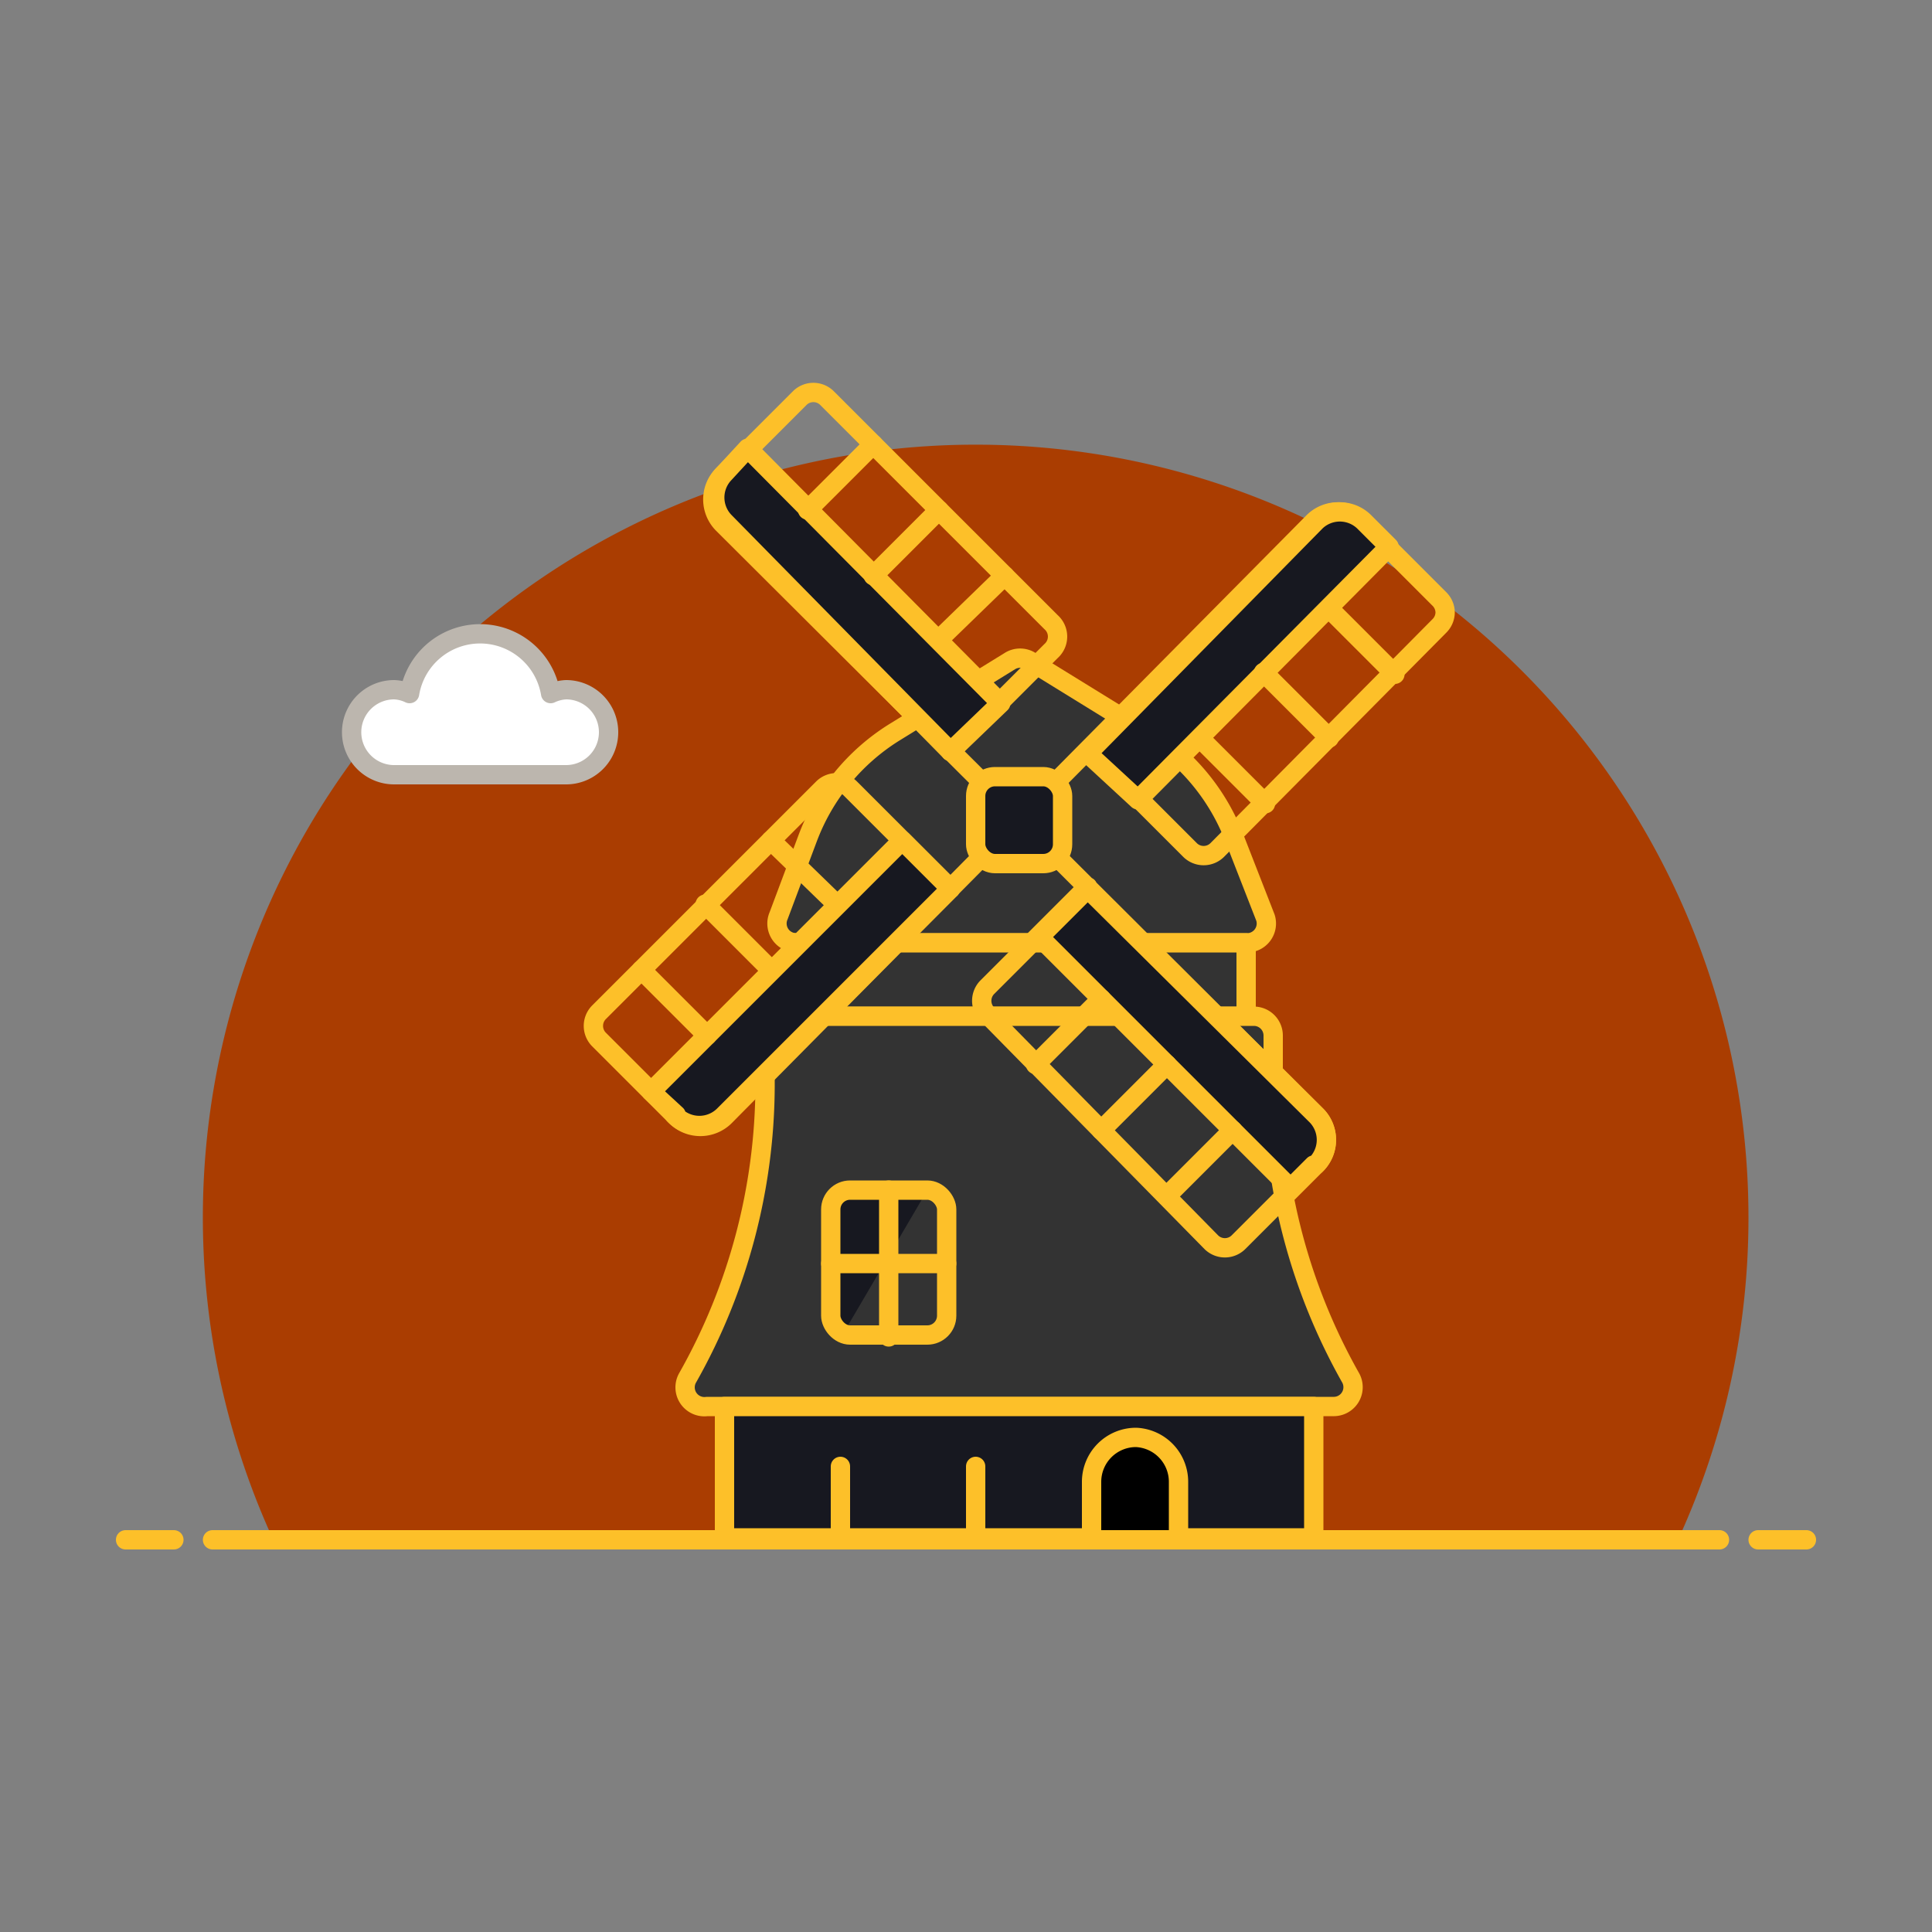 <svg id="windmill" data-name="Layer 1" xmlns="http://www.w3.org/2000/svg" viewBox="0 0 100 100">
  <rect x="0" y="0" width="100" height="100" fill="#808080" stroke="none"/>
  <defs>
    <style>
      .cls-2{
        fill:none
      }
      .cls-2,.cls-7{
        stroke:#fdc029;
        stroke-linejoin:round;
        stroke-linecap:round}
      .cls-5,.cls-7{
        fill:#171820}
      .cls-4{
        fill:#333}
        #windmill {
        display: block;
        margin: 0 auto;
        max-width: 700px;
        }

        .cls-3{
        transform: translateX(150px);
        animation: scroll 20s infinite linear;
        }


        @keyframes scroll {
        from {
            transform: translateX(-50px);
        }
        to {
            transform: translateX(150px);
        }
        }
    </style>
  </defs>
  <path d="M90.5 63.1a40 40 0 1 0-76.4 16.5h72.8a39.9 39.9 0 0 0 3.6-16.4z" fill="#aa3d01"/>
  <path class="cls-2" d="M11 79.7h78M6.5 79.7H9M91 79.7h2.5"/>
  <path class="cls-3" d="M29.3 35.7a2.1 2.1 0 0 0-.8.2 3.7 3.7 0 0 0-7.3 0 2 2 0 0 0-.8-.2 2.2 2.2 0 0 0 0 4.4h8.9a2.2 2.2 0 0 0 0-4.4z" fill="#fff" stroke="#bcb6ae" stroke-linejoin="round"/>
  <path class="cls-4" d="M64.5 48.8a1 1 0 0 0 1-1.3l-1.6-4.1a11 11 0 0 0-4.6-5.5l-6-3.7a1 1 0 0 0-1 0l-6 3.7a11 11 0 0 0-4.5 5.5l-1.5 4a1 1 0 0 0 .9 1.4z"/>
  <path class="cls-2" d="M64.5 48.8a1 1 0 0 0 1-1.3l-1.6-4.1a11 11 0 0 0-4.6-5.5l-6-3.7a1 1 0 0 0-1 0l-6 3.7a11 11 0 0 0-4.5 5.5l-1.5 4a1 1 0 0 0 .9 1.4z"/>
  <path class="cls-4" d="M41 48.8h23.5v3.8H41z"/>
  <path class="cls-2" d="M41 48.8h23.5v3.8H41z"/>
  <path class="cls-4" d="M69 72.8a1 1 0 0 0 .9-1.5 31 31 0 0 1-4-15.1v-2.6a1 1 0 0 0-1-1H40.6a1 1 0 0 0-1 1v2.6a30.9 30.9 0 0 1-4 15.1 1 1 0 0 0 1 1.5z"/>
  <path class="cls-2" d="M69 72.8a1 1 0 0 0 .9-1.5 31 31 0 0 1-4-15.1v-2.6a1 1 0 0 0-1-1H40.6a1 1 0 0 0-1 1v2.6a30.9 30.9 0 0 1-4 15.1 1 1 0 0 0 1 1.5z"/>
  <path class="cls-5" d="M37.5 72.8H68v6.8H37.5z"/>
  <path class="cls-2" d="M37.5 72.8H68v6.8H37.5z"/>
  <rect class="cls-4" x="43" y="61.6" width="6" height="7.5" rx="1" ry="1"/>
  <path class="cls-5" d="M48 61.6h-4a1 1 0 0 0-1 1v5.5a1 1 0 0 0 .6 1z"/>
  <rect class="cls-2" x="43" y="61.6" width="6" height="7.5" rx="1" ry="1"/>
  <path class="cls-2" d="M43 65.4h6M46 61.6v7.6"/>
  <path d="M61 79.7h-4.5v-3a2.3 2.3 0 0 1 2.3-2.3 2.3 2.3 0 0 1 2.2 2.3z" fill="black" stroke-linecap="round" stroke="#fdc029" stroke-linejoin="round"/>
  <path class="cls-2" d="M43.5 79.7v-3.8M50.5 79.7v-3.8"/>
  <g class="windmills">
    <animateTransform attributeName="transform" type="rotate" from="0 53 42.5" to="360 53 42.5" dur="10s" repeatDur="indefinite"/>
    <path class="cls-2" d="M49.2 38.9l5.2-5.2a1 1 0 0 0 0-1.5L42.8 20.6a1 1 0 0 0-1.4 0l-4 4a1.8 1.8 0 0 0 0 2.5l30.7 30.6a1.8 1.8 0 0 1 0 2.6l-4 4a1 1 0 0 1-1.4 0L51.1 52.5a1 1 0 0 1 0-1.4l5.2-5.2"/>
    <path class="cls-2" d="M49.2 46L44 40.8a1 1 0 0 0-1.4 0L31 52.4a1 1 0 0 0 0 1.4l4 4a1.8 1.8 0 0 0 2.5 0L68 27a1.8 1.8 0 0 1 2.5 0l4 4a1 1 0 0 1 .3.7 1 1 0 0 1-.3.7L63 44a1 1 0 0 1-1.4 0l-5.2-5.2"/>
    <path class="cls-7" d="M68 60.3l-1.2 1.2-13-13 2.5-2.5 11.8 11.7a1.8 1.8 0 0 1 0 2.6zM51.8 36.4l-2.6 2.5L37.5 27a1.8 1.8 0 0 1 0-2.5l1.2-1.3zM35 57.7l-1.3-1.2 13-13 2.5 2.5-11.7 11.7a1.8 1.8 0 0 1-2.6 0zM58.9 41.4L56.3 39 68.1 27a1.8 1.8 0 0 1 2.5 0l1.3 1.3z"/>
    <path class="cls-2" d="M57 58.5l3.4-3.4M60.4 61.9l3.4-3.4M53.6 55.1l3.4-3.4M45.2 29.8l3.4-3.4M48.6 33.1l3.4-3.3M41.8 26.4l3.4-3.4M68.8 38.2l-3.4-3.4M65.5 41.6l-3.4-3.4M72.2 34.9l-3.4-3.4M39.9 50.2l-3.4-3.4M36.6 53.6l-3.4-3.4M43.3 46.8l-3.4-3.3"/>
  </g>
  <rect class="cls-7" x="50.5" y="40.2" width="4.5" height="4.5" rx="1" ry="1"/>
</svg>